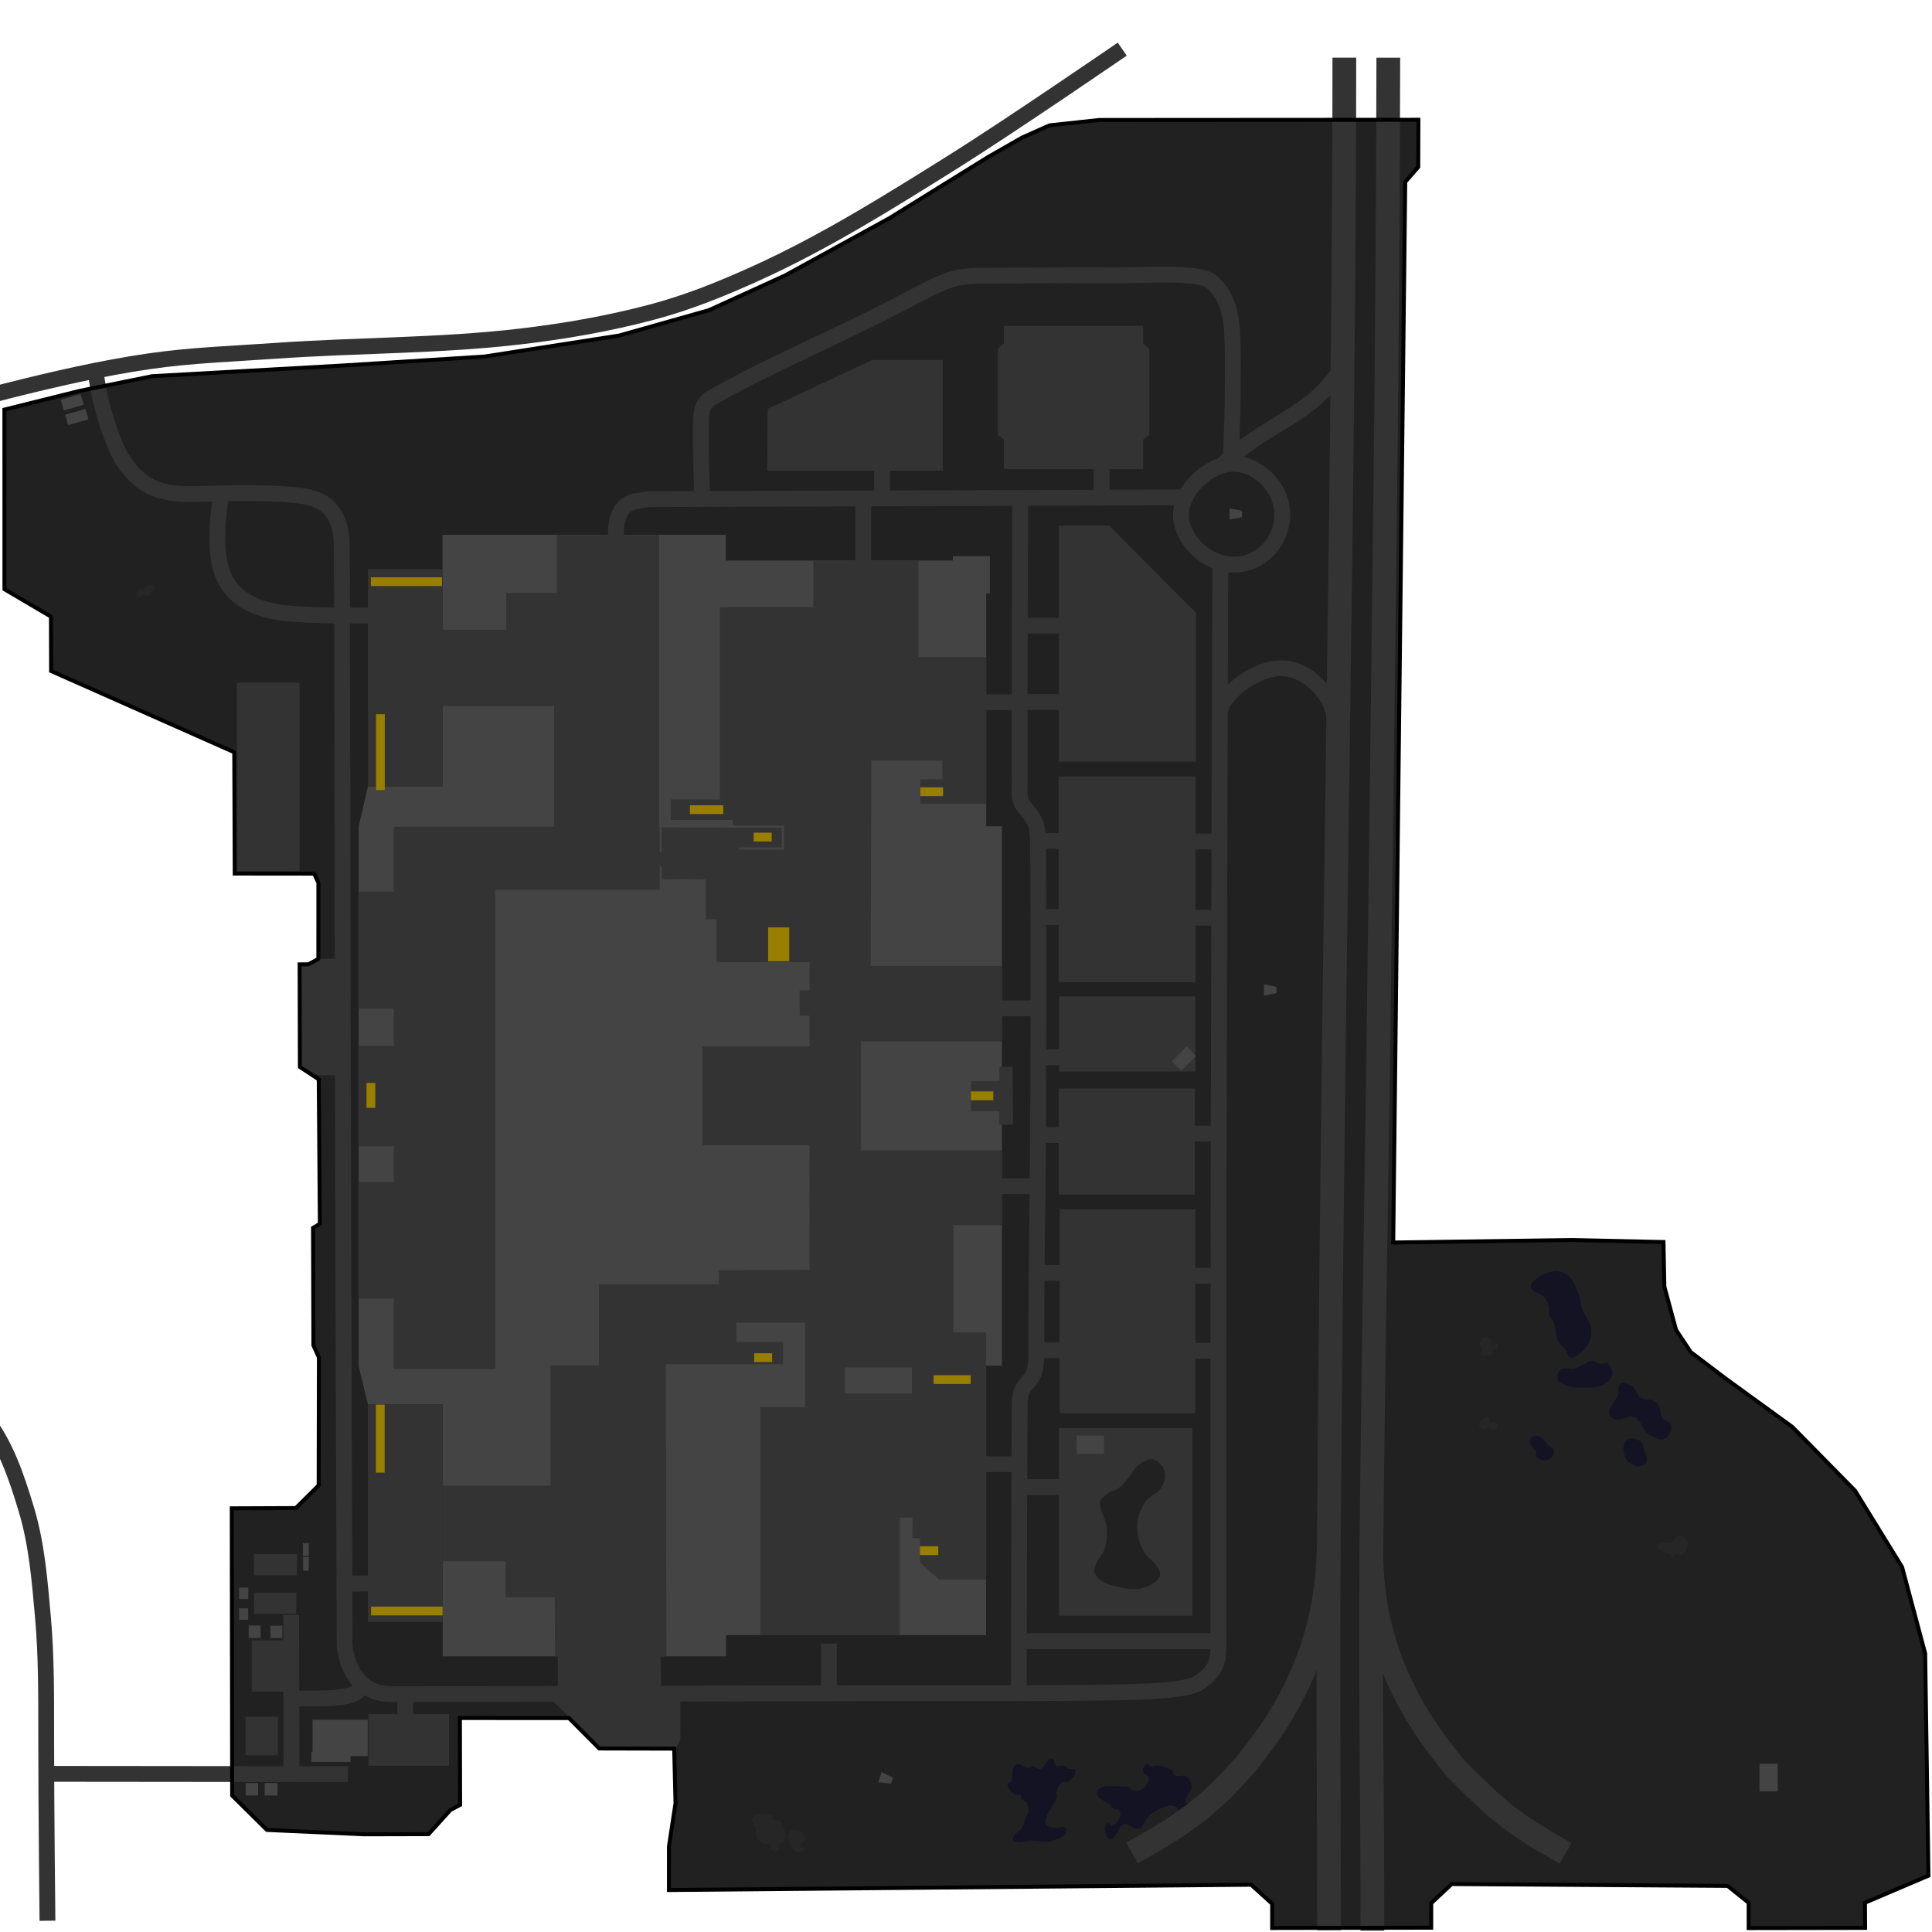 <svg xmlns="http://www.w3.org/2000/svg" viewBox="0 0 977.1 977.1"><g xmlns="http://www.w3.org/2000/svg" transform="matrix(-1 0 0 -1 977.1 977.1)"><g data-name="Ground Level"><path d="m816.069 530.62 2.145 4.638 40.176.043.231 61.355 92.636 41.079.08 27.516 23.521 13.856.018 90.846-37.972 9.438-36.744 7.449-96.386 5.404-71.785 4.546-68.048 10.614-45.401 12.824-38.391 17.498-52.854 29.013-49.816 30.879-17.22 9.853-13.949 6.225-25.19 2.73-161.375.098.085-23.886 6.578-7.562 6.071-536.368-89.927 1.258-46.756-1.014-.439-22.528-5.931-21.96-7.45-11.209-18.054-13.67-33.258-24.122-31.744-32.266-23.79-38.609-11.673-43.721L1.796 28.49l32.105-13.682-.075-12.738 58.9-.1v12.803l10.636 8.546 139.573.925 10.325-9.642.01-12.427 80.452-.151v12.282l10.629 9.602 294.436-2.69-.005 22.035-3.329 21.897.679 27.577 37.898.084 15.306 15.373 55.157.034-.096-43.904 4.918-2.61 11.036-12.226 32.516-.08 49.232 2.214 17.588 17.405.201 145.257-32.401.133-11.547 11.464-.123 64.705 2.782 6.141.185 59.389-3.449 2.054.56 73.058 9.544 6.268.131 51.896-4.503.032-4.977 2.732z" data-name="Base Terrain" fill="#212121" /><path d="M190.207 334.203c3.412-.247 6.891-1.532 9.604-3.617 1.417-1.09 3.381-2.597 3.118-4.365-.433-2.904-5.161-3.063-6.985-5.363-1.191-1.502-2.005-3.357-2.37-5.239-.19-.98.355-2.022.125-2.993-.395-1.666-1.883-2.891-2.494-4.49-1.142-2.987-.679-6.501-2.121-9.355-.917-1.815-2.786-2.977-3.991-4.615-.841-1.143-.891-3.193-2.245-3.617-1.599-.501-3.289.971-4.615 1.996-2.297 1.774-4.334 4.146-5.363 6.86-.724 1.908-.746 4.104-.374 6.111.657 3.549 3.344 6.431 4.49 9.854.608 1.817.634 3.796 1.247 5.612 1.142 3.384 2.245 6.951 4.49 9.729.915 1.131 2.169 2.013 3.492 2.619 1.239.567 2.633.972 3.992.873zm-23.573-46.897c2.016-.036 3.853 1.675 5.862 1.497 1.501-.133 2.752-1.23 4.116-1.871 1.464-.688 2.802-1.702 4.365-2.12 2.255-.604 5.197 1.002 6.985-.499 1.312-1.102 1.799-3.366 1.247-4.989-.41-1.205-1.844-1.824-2.994-2.37-2.269-1.077-4.849-1.515-7.358-1.621-4.4-.186-9.219-.343-13.097 1.746-1.842.992-3.673 2.694-4.115 4.739-.34 1.569.55 3.236 1.371 4.615.362.606.814 1.323 1.497 1.497.714.182 1.384-.61 2.121-.624zm-23.141-35.451c-2.396-1.582-5.677-3.53-8.29-2.341-2.302 1.048-3.809 4.395-3.243 6.86.43 1.874 3.43 2.014 4.49 3.617 1.096 1.658.769 3.942 1.621 5.738.435.917.918 1.908 1.747 2.494 2.148 1.521 5.434.635 7.608 2.121 1.888 1.29 2.195 4.246 4.116 5.488 1.748 1.129 4.355 2.507 6.094 1.363 1.518-.998.456-3.626 1.015-5.355 1.116-3.451 5.359-6.303 4.615-9.853-.284-1.356-1.803-2.329-3.127-2.738-3.121-.966-6.705 2.399-9.732 1.168-3.399-1.381-3.852-6.542-6.914-8.562zm51.578-13.192c-1.477.189-2.94 1.294-3.617 2.62-.416.814-.396 1.919 0 2.744.461.959 1.728 1.256 2.494 1.995 1.147 1.105 1.817 2.701 3.119 3.617.947.667 2.085 1.277 3.242 1.247.819-.02 1.728-.362 2.246-.997.617-.759.825-1.911.623-2.869-.349-1.66-2.469-2.503-2.993-4.116-.232-.712.422-1.627 0-2.245-1.032-1.511-3.299-2.228-5.114-1.996zm-46.156-3.084c-1.646-.143-3.751.596-4.507 2.065-.904 1.758.551 3.931 1.127 5.822.515 1.69.613 3.876 2.066 4.882 1.905 1.32 5.242 1.852 6.948.282 2.189-2.016 1.705-6.258.375-8.92-1.086-2.175-3.587-3.922-6.009-4.131zM374.511 73.19c.011 2.039 1.084 4.299 2.762 5.456 1.579 1.09 4.105-.423 5.724.606.842.535.766 1.942 1.549 2.56 2.091 1.647 4.955 2.228 7.61 2.424.976.072 1.931-.632 2.896-.472.753.125 1.285 1.284 2.02 1.078 1.231-.345 2.013-2.023 1.953-3.3-.08-1.718-2.836-2.467-3.03-4.176-.11-.97.599-1.885 1.145-2.693.746-1.106 1.596-2.319 2.828-2.83 1.431-.592 3.171-.47 4.647 0 .813.26 1.286 1.19 2.088 1.483 1.016.37 2.151.265 3.233.269 3.579.014 7.569.912 10.708-.808.885-.486 1.913-1.419 1.818-2.425-.291-3.085-4.667-4.083-6.869-6.263-.633-.625-1.043-1.518-1.819-1.953-.879-.493-2.357.2-2.963-.606-.839-1.116-.255-2.91.337-4.175.72-1.539 1.948-3.385 3.636-3.57.843-.092 1.371 1.666 2.156 1.347 1.478-.6 1.463-3.084 1.144-4.647-.291-1.43-1.178-3.324-2.626-3.502-1.235-.151-2.098 1.402-2.896 2.357-.805.965-1.025 2.327-1.818 3.3-.634.778-1.305 1.765-2.29 1.953-1.025.196-1.964-.708-2.963-1.01-1.601-.483-3.279-1.853-4.849-1.28-1.468.537-1.722 2.615-2.694 3.84-1.088 1.368-2.136 2.814-3.502 3.905-1.225.979-2.669 1.67-4.108 2.29-1.643.709-3.33 1.672-5.118 1.616-1.371-.042-2.948-.439-3.839-1.481-.761-.89.223-2.77-.741-3.435-1.233-.85-3.277-.265-4.445.674-1.218.979-2.249 2.92-1.684 4.377.4 1.03 2.471.493 2.964 1.482.387.776-.199 1.736-.472 2.559-.591 1.782-2.501 3.174-2.492 5.05zm63.852-20.415c-.64-.57-.623-1.79-.248-2.56 1.101-2.257 3.997-3.184 6.357-4.045 1.174-.428 2.466-.448 3.715-.495 2.424-.092 4.84.471 7.265.413 2.102-.05 4.187-.924 6.274-.66 1.019.128 2.356.194 2.889 1.073.345.569.045 1.383-.248 1.98-.82 1.679-2.886 2.437-3.962 3.963-.667.946-1.104 2.045-1.486 3.138-.318.907-.344 1.9-.661 2.806-.361 1.035-1.316 1.88-1.403 2.972-.124 1.572.338 3.309 1.321 4.54.53.665 1.72.558 2.229 1.24.455.61-.082 1.732.495 2.228.314.27.826.107 1.239.083.447-.027.89-.37 1.32-.248 1.255.358 2.152 1.565 2.89 2.642.6.877 1.485 1.961 1.156 2.972-.254.776-1.64.623-2.064 1.32-.474.78-.15 1.818-.248 2.725-.143 1.323.102 2.773-.495 3.962-.428.853-1.136 1.764-2.064 1.982-1.966.46-3.768-1.998-5.779-1.816-.588.053-.98.769-1.568.825-1.517.146-2.889-1.653-4.376-1.32-2.529.564-3.21 5.543-5.779 5.2-1.46-.195-1.092-3.024-2.394-3.715-1.07-.567-2.483.465-3.632.083-.763-.254-1.164-1.16-1.899-1.486-1.174-.522-3.271.512-3.797-.66-.942-2.098 1.676-4.654 3.632-5.862.776-.48 1.956.243 2.724-.248 1.714-1.095 2.668-3.286 3.055-5.283.111-.573-.34-1.157-.248-1.734.637-3.998 4.171-7.029 5.366-10.897.287-.93.75-1.977.413-2.89-.317-.859-1.23-1.436-2.064-1.816-1.137-.517-2.468-.424-3.715-.495-1.401-.079-3.162 1.016-4.21.083z" fill="#131323" /><path d="m753.2 139.421-143.313.015v10.694H478.383v136.242h-7.971v272.834h7.921v117.698h-1.866v18.947h18.704v-2.246h114.874v13.026h143.293v-127.31h37.692l4.67-20.073V286.144l-4.67-19.372H753.2Z" fill="#444" /><g fill="none" stroke="#333"><g data-name="Normal Roads" stroke-width="8"><path d="M297.988 792.235c14.514-25.829 42.63-30.618 61.465-51.118" /><path d="M379.821 716.477c.227 12.606-14.117 26.222-26.725 26.062-12.291-.158-24.699-11.961-24.477-26.062.214-13.064 10.305-24.768 24.074-24.92 14.6-.054 26.908 12.735 27.128 24.92zM301.997 612.56c.195 11.491 12.638 26.263 26.811 26.582 12.852.288 30.38-12.701 31.501-22.739" /><path d="M359.939 691.106c1.321-372.342.972-539.185.949-545.514-.023-6.329.745-9.868 2.59-12.613 1.845-2.745 4.422-5.271 8.032-7.376 3.61-2.105 14.905-3.363 19.675-3.623 4.771-.26 13.585-1.076 68.095-1.173M665.64 704.86s.169 6.878-.985 9.987c-.96 2.69-1.992 5.192-4.786 7.135-2.928 2.036-10.856 2.577-10.856 2.577m.447.101-270.824.884m243.448-2.382c.009 6.913.238 11.697.349 17.224.169 8.511.201 13.852.178 20.922-.28 5.229.651 10.977-5.13 14.502-28.254 16.081-62.396 30.406-91.5 45.511-8.95 4.446-22.016 12.08-30.262 14.524-7.477 2.215-14.419 1.799-22.216 1.847-20.106.123-38.313.233-60.127.154-18.706.042-42.61 1.847-48.871-3.131-6.481-5.55-9.34-12.792-10.319-22.695-.946-13.264-.479-23.843-.472-37.625.006-10.957.957-24.531.774-32.971m107.342-619.61s-.121 113.096-.434 141.108c-.05 4.421.283 7.601-1.197 10.89-1.386 3.083-4.262 5.04-5.583 7.926-1.215 2.658-1.666 6.672-1.657 9.79.125 43.479-.741 80.121-.89 120.184-.165 44.759-.337 89.709 0 134.278.026 3.371-.114 9.167.672 12.593.914 3.986 3.991 7.626 5.952 9.899 3.469 4.023 2.682 7.418 2.698 12.778.127 46.257-.239 140.566-.239 140.566m-2.474-601.06c109.513.22 210.884-.521 320.668-.476m85.948 606.074s3.976-21.391.359-35.737c-3.619-14.345-14.901-21.096-30.913-23.378-12.999-1.853-44.156-1.46-44.156-1.46" /><path d="M804.108 666.926c-.166-48.595-.157-224.139-1.309-521.737-.584-9.27-6.133-24.868-23.61-24.893m149.419 668.368s-1.77-19.587-11.561-40.655c-3.032-6.024-8.537-12.665-14.343-16.093-9.284-5.477-21.34-4.802-32.03-4.461-17.847.57-41.109.451-50.892-2.114-11.832-3.101-15.228-13.359-15.429-22.457-.29-13.025-.224-29.371-.245-35.468m-364.082-6.779h18.958m-18.631-38.599h18.23m-19.63-70.196h11.213m-11.578-38.521h12.005m-12.028-70.922h12.005m-74.778 70.607h-13.28m13.28 38.471h-13.371m14.582-147.674H362.33m76.436-70.435h12.005m-11.56-39.093h11.56m-73.04-.325h-15.777m15.441 37.919h-15.777m78.762-106.864h18.514m-98.365-77.927h100.137m97.206-25.231v23.994m-17.36 576.077v-31.135m-9.525 32.71v15.828m-111.005-11.693v14.124m31.393-338.696H439.37m351.42-226.837h15.226m-343.023 60.38h18.514m-27.231 140.586h18.513m-18.227 89.98h18.513m-10.72 154.814h18.514M772.168 109.12v8.945m57.499-36.286.183 78.53m124.315-80.324-153.021-.15m27.538 38.275c-17.28-.202-32.747-.317-33.909 6.061" /><path d="M1192.12 743.125s-48.74 1.164-73 3.289c-20.26 1.774-40.6 3.689-60.5 7.891-28.84 6.091-56.25 17.803-84.838 24.991-23.894 6.006-47.958 11.585-72.341 15.125-21.113 3.067-42.506 3.761-63.789 5.261-41.18 2.903-82.634 2.433-123.636 7.234-22.55 2.641-44.649 6.501-66.595 12.321-18.23 4.834-35.366 11.77-52.545 19.554-34.948 15.836-67.128 36.028-99.653 56.382-28.817 18.034-85.692 57.081-85.692 57.081m651.199-199.25s2.48-254.858 3.26-383.25c.08-12.184-1.07-24.57-4.4-36.288-2.97-10.406-6.74-21.141-13.67-29.446-8.04-9.617-20.55-14.355-30.74-21.642-9.97-7.129-21.986-12.12-29.758-21.599-11.026-13.457-16.753-30.775-21.751-47.439-5.202-17.344-6.625-35.656-8.252-53.69-1.814-20.111-1.672-40.364-1.672-60.557.009-35.018-.649-93.394-.649-93.394" /></g><g stroke-width="12"><path d="M404.624 40.014c-26.897 14.676-39.424 24.14-57.743 45.085-23.053 28.049-41.54 62.746-41.782 111.785m-30.131 751.039c.148-153.392 2.956-330.318 4.832-484.737.938-77.21 3.189-196.881 3.744-274.029.556-77.149-.585-111.774-.511-188.473" /><path d="M185.312 39.755c28.247 16.232 32.586 20.032 55.308 42.648 24.094 28.658 44.204 64.643 42.85 114.469m13.738 751.078c0-153.401 3.694-367.166 5.571-521.626.938-77.23 1.727-154.46 2.281-231.557.553-77.097-.121-117.144-.121-193.843" /></g></g><path d="M124.848 199.267c.903.968 2.482 1.57 3.768 1.256 1.812-.443 2.111-3.472 3.894-4.02.981-.301 2.005.814 3.014.629 1.223-.225 3.019-.773 3.14-2.01.142-1.444-1.898-2.264-3.14-3.015-1.02-.616-2.651-.196-3.391-1.13-.287-.363.282-1.163-.125-1.382-1.008-.539-1.874 1.575-3.015 1.633-.543.028-.977-.75-1.507-.628-1.85.427-3.325 2.425-3.768 4.271-.353 1.471.099 3.289 1.13 4.396zm94.984 56.119c.233-.97 1.59-1.515 2.587-1.504.729.009 1.14 1.056 1.864 1.143.649.077 1.212-.585 1.865-.601.851-.022 1.904.022 2.466.661.4.456.366 1.211.24 1.804-.174.828-.653 1.65-1.323 2.166-.945.727-2.414 1.649-3.428 1.022-.693-.428.251-1.946-.421-2.406-.591-.404-1.446.7-2.105.421-.989-.418-1.995-1.663-1.745-2.706zm-.18 41.741c-.408-.444-.216-1.304.12-1.804.585-.871 2.376-.437 2.827-1.384.23-.483-.636-1.105-.361-1.564.599-.996 2.207-.857 3.368-.902.979-.037 2.444-.332 2.887.542.232.455-.554.883-.661 1.383-.168.784-.256 1.668.06 2.406.112.26.502.336.601.601.311.828.177 1.838-.18 2.647-.269.609-.768 1.188-1.383 1.443-.945.392-2.192.467-3.068-.06-.707-.426-1.04-1.356-1.203-2.165-.071-.356.36-.81.121-1.083-.688-.783-2.423.708-3.128-.06zM571.336 40.744c.964-.604 2.408-.403 3.412.132 1.244.662 1.848 2.16 2.494 3.412.635 1.23 1.387 2.556 1.313 3.938-.063 1.153-.454 2.555-1.444 3.15-1.277.767-3.124.393-4.463-.263-.835-.409-1.397-1.28-1.837-2.1-.472-.879-1.111-1.944-.788-2.887.284-.828 1.739-.778 2.1-1.575.236-.52.288-1.32-.131-1.707-.385-.356-1.287.44-1.575 0-.418-.64.272-1.694.919-2.1zm11.55 1.182c-.203.501.524 1.05.394 1.575-.268 1.082-1.678 1.525-2.232 2.493-.5.877-.892 1.878-.918 2.888-.05 1.899.68 3.773 1.443 5.512.293.667.569 1.445 1.182 1.838 1.041.668 2.898-.438 3.675.525.385.478-.451 1.313-.131 1.837.52.854 1.761 1.085 2.756 1.182.623.06 1.216-.318 1.837-.394 1.304-.16 2.766.461 3.938-.131.945-.478 1.843-1.442 1.969-2.494.211-1.769-1.886-3.109-2.232-4.856-.212-1.074.502-2.252.132-3.282-.577-1.603-1.892-3.038-3.413-3.806-.824-.416-1.91.106-2.756-.262-.483-.21-1-.556-1.181-1.05-.213-.581.667-1.37.262-1.838-.373-.43-1.188.235-1.706 0-.424-.192-.459-.982-.919-1.05-.817-.12-1.791.547-2.1 1.313zm317.103 635.911c.766-1.033 1.863-2.249 3.15-2.231.437.006.613.761 1.05.787.958.057 1.56-1.669 2.493-1.443.708.171 1.188 1.109 1.182 1.837-.009.789-.658 1.53-1.313 1.969-.556.372-1.379.078-1.969.394-.654.35-.884 1.302-1.575 1.575-1.221.482-3.187.946-3.937-.132-.553-.795.342-1.978.919-2.756z" fill="#262626" /><g fill="#333"><path d="m697.319 116.767-23.967-23.931-38.201.057-2.152 4.546.06 19.383M750.017 84.08v26.178h40.763V84.08Zm3.183 182.692V156.775h37.83v109.997zm83.417-157.831V89.374h16.313v19.567zm-3.292 38.611v-26.03h16.411v26.03zm-6.055 24.05v-10.717h21.225v10.717zm-.394 19.557v-10.788h21.746v10.788zM500.329 739.078v55.964h35.574l52.986-24.776.175-31.188zM374.1 159.958v94.911h67.476v-94.911zm29.993 13.414c2.631.058 5.28.645 7.842 1.245 2.963.695 6.116 1.36 8.56 3.172 1.334.988 2.651 2.344 3.014 3.963.39 1.74-.457 3.572-1.11 5.231-.902 2.295-2.926 4.039-3.805 6.342-.806 2.111-1.153 4.402-1.268 6.659a27.122 27.122 0 0 0 .634 7.292c.433 1.926 1.587 3.635 2.06 5.55.395 1.604 1.133 3.34.635 4.915-.495 1.57-2.031 2.634-3.329 3.646-1.94 1.511-4.553 1.988-6.501 3.487-1.718 1.323-3.034 3.106-4.439 4.757-1.734 2.037-2.781 4.728-4.914 6.342-2.136 1.616-4.822 3.527-7.451 3.012-2.676-.526-5.025-3.113-5.867-5.708-.861-2.652.081-5.803 1.428-8.245 1.753-3.177 5.944-4.361 8.085-7.291a22.929 22.929 0 0 0 3.805-8.402c.64-2.836.678-5.861.159-8.721-.59-3.244-1.872-6.416-3.646-9.195-1.488-2.332-4.218-3.695-5.709-6.025-.921-1.438-2.131-3.064-1.902-4.756.223-1.644 1.688-2.962 3.011-3.963 2.31-1.746 5.219-2.785 8.087-3.171a16.636 16.636 0 0 1 2.621-.136zM372.54 365.491V262.363h68.645v103.128zm.313 61.1v-53.676h68.817v53.676zm-.313 46.595v-37.991h68.98v37.991zm-.088 111.216V480.308h69.224v104.094zm-.191 7.454v75.385l43.839 44.058h25.488V591.856Zm26.656 147.979v15.024l-3.084 2.312v43.457l3.084 2.772v8.899h70.467V803.4l3.084-2.772v-43.457l-3.084-2.312v-15.024zm408.498-306.54v58.902h8.776l4.716-2.908 4.607-.012-.001-51.637-9.322-4.345zm18.158 198.599v-95.446h31.733v95.446zm-72.235 57.399V579.322h37.692v109.972ZM694.997 139.56l-.013-15.547h-52.238l.121 15.547" /><path d="m640.058 139.454.306 147.744h-59.291v11.087h23.662v9.911H569.85V265.52h22.778V150.123h-70.597v59.451l-6.407.131.064-10.44-3.871-.08.033-12.249-9.61-8.672h-23.792v124.959h16.532l.003 54.312h-24.575v37.724h71.244v55.185h-71.244v38.149h66.334l-.325 103.897h-35.889v-9.508h11.127v-12.404h-33.28v74.297h34.136v48.654l53.259.153v-23.595h47.224v-97.231h24.856v-10.437h-24.856v-.009h-6.569v-2.862h-25.838v-12.111h22.823v1.042h-21.715v10.016l60.752.173v-12.372l.971-.002v12.374h.288v147.835H695.5v-29.25h25.546v-18.657h32.292v-38.553H696.85v-61.058h80.636v-.161h.434v-32.682h17.664v-59.124H777.92v-18.937h17.664v-50.673H777.92v-18.176h17.664v-58.991H777.92v-35.578h-51.274v242.439h-83.191v11.765l-1.084.002v-6.464l-22.28-.002v-20.234h-5.35v-21.634H567.68v-14.247l5.064-.152-.128-12.706-4.936-.044v-15.511h54.179v-49.984H567.68l.029-63.067 45.782-.133v-7.109h60.703V286.56h24.449v-60.784H753.2v-38.238h-31.852v-18.282h-24.777l-.176-29.802zM515.851 272.319h33.902v13.217h-33.902z" /><path d="M464.694 408.354h7.064v6.801h14.375v15.2h-14.476v7.164h-6.66z" /></g><g stroke-width="5" fill="none" stroke="#987f00"><path d="M789.46 162.352h-36.199m31.519 69.982v34.383m-.077 349.174v-38.353m4.838 105.385h-35.978" stroke-width="4.446" /><path d="M583.295 508.08v-17.127" stroke-width="10.671" /><path d="M486.177 279.385h18.778m-2.378-86.517h9.267m-37.103 230.027h11.334m14.067 153.787h11.505m99.673-9.061h16.862m161.33-150.814v12.61M595.687 290.474h-9.071m9.324 263.28h-9.119" stroke-width="4.446" /></g><path d="M823.895 190.235v6.416h-2.97v-6.416zm-.095-7.511v6.965h-2.875v-6.965zm32.388-14.343v5.781h-4.661v-5.781zm-56.372-82.424v2.98h-8.694v18.437h27.889V91.158h.561v-5.201zm56.362 71.967v5.755h-4.577v-5.755zm-4.84-9.211v6.319h-6.024v-6.319zm-10.99-.032v6.222h-6.03v-6.222zm12.485-79.647v6.334h-6.264v-6.334zm-9.595.028v6.302h-6.457v-6.302zM372.231 443.004l7.447-7.388 4.744 4.78-7.447 7.389zm46.504-191.928h13.931v-9.243h-13.931zm218.402 277.611h-10.462v3.731h10.462zm296.726 241.588 10.279-2.946-1.502-5.241-10.279 2.947zm.891 2.125 10.073-2.878 1.542 5.394-10.074 2.878zM78.01 71.17v13.92h9.235V71.17Zm270.949 644.404v3.164l6.329 1.26v-5.659zM531.245 80.876l1.638-5.1-6.476-.743-.93 2.977zM331.513 474.824v3.164l6.33 1.26v-5.659z" fill="#444" /><path d="m816.069 530.62 2.145 4.638 40.176.043.231 61.355 92.636 41.079.08 27.516 23.521 13.856.018 90.846-37.972 9.438-36.744 7.449-96.386 5.404-71.785 4.546-68.048 10.614-45.401 12.824-38.391 17.498-52.854 29.013-49.816 30.879-17.22 9.853-13.949 6.225-25.19 2.73-161.375.098.085-23.886 6.578-7.562 6.071-536.368-89.927 1.258-46.756-1.014-.439-22.528-5.931-21.96-7.45-11.209-18.054-13.67-33.258-24.122-31.744-32.266-23.79-38.609-11.673-43.721L1.796 28.49l32.105-13.682-.075-12.738 58.9-.1v12.803l10.636 8.546 139.573.925 10.325-9.642.01-12.427 80.452-.151v12.282l10.629 9.602 294.436-2.69-.005 22.035-3.329 21.897.679 27.577 37.898.084 15.306 15.373 55.157.034-.096-43.904 4.918-2.61 11.036-12.226 32.516-.08 49.232 2.214 17.588 17.405.201 145.257-32.401.133-11.547 11.464-.123 64.705 2.782 6.141.185 59.389-3.449 2.054.56 73.058 9.544 6.268.131 51.896-4.503.032-4.977 2.732z" fill="none" stroke="#000" stroke-width="2" /></g></g></svg>